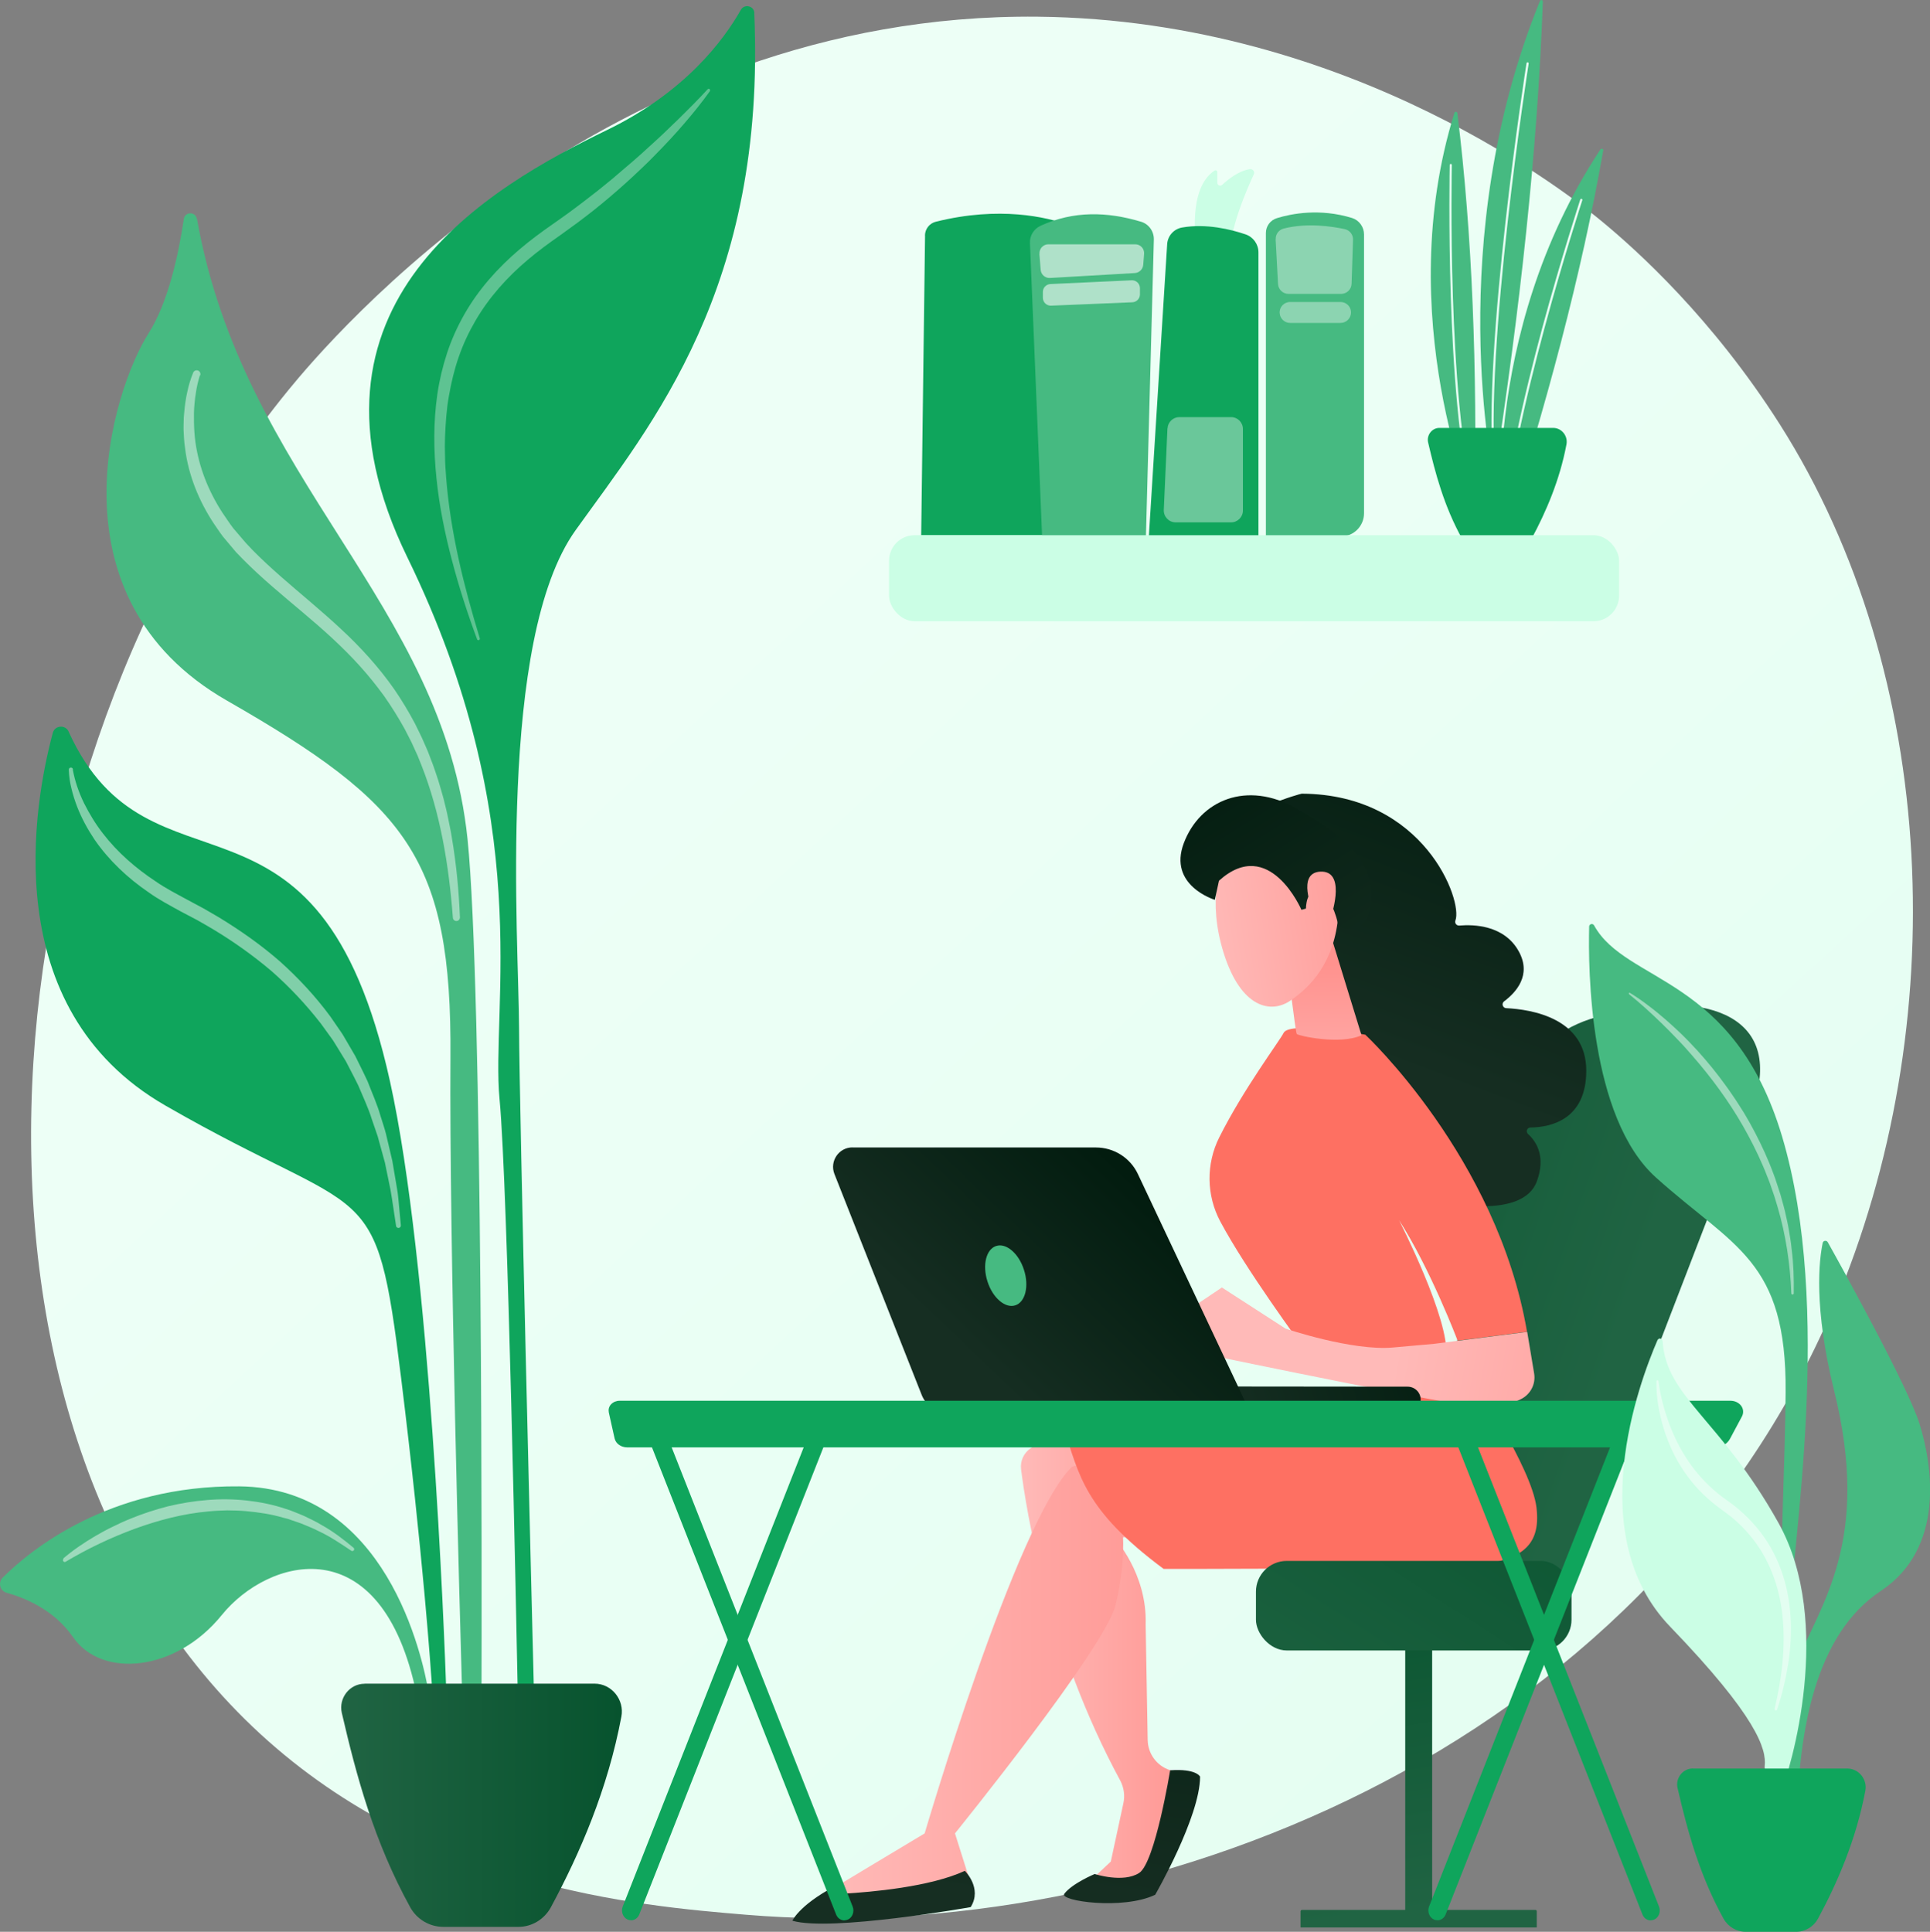 <?xml version="1.0" encoding="UTF-8"?>
<svg id="Layer_2" data-name="Layer 2" xmlns="http://www.w3.org/2000/svg" xmlns:xlink="http://www.w3.org/1999/xlink" viewBox="0 0 200 200.22">
  <rect x="0" y="0" width="200" height="200.22" fill="#808080" stroke="none"/>
  <defs>
    <style>
      .cls-1 {
        fill: url(#linear-gradient-2);
      }

      .cls-2 {
        fill: url(#linear-gradient-17);
      }

      .cls-3 {
        opacity: .47;
      }

      .cls-3, .cls-4, .cls-5, .cls-6 {
        fill: #fff;
      }

      .cls-4 {
        opacity: .38;
      }

      .cls-7 {
        fill: url(#linear-gradient-15);
      }

      .cls-8 {
        fill: url(#linear-gradient-18);
      }

      .cls-9 {
        fill: url(#linear-gradient-14);
      }

      .cls-10 {
        fill: url(#linear-gradient-20);
      }

      .cls-11 {
        fill: url(#linear-gradient-6);
      }

      .cls-12 {
        fill: url(#linear-gradient-11);
      }

      .cls-13 {
        fill: url(#linear-gradient-10);
      }

      .cls-5 {
        opacity: .57;
      }

      .cls-14 {
        fill: #0fa55c;
      }

      .cls-15 {
        fill: url(#linear-gradient-16);
      }

      .cls-16 {
        fill: url(#linear-gradient-21);
      }

      .cls-17 {
        fill: url(#linear-gradient-5);
      }

      .cls-6 {
        opacity: .33;
      }

      .cls-18 {
        fill: url(#linear-gradient-7);
      }

      .cls-19 {
        fill: #cbfee5;
      }

      .cls-20 {
        fill: url(#linear-gradient-9);
      }

      .cls-21 {
        fill: url(#linear-gradient-22);
      }

      .cls-22 {
        fill: url(#linear-gradient-3);
      }

      .cls-23 {
        fill: url(#linear-gradient);
      }

      .cls-24 {
        fill: #46ba81;
      }

      .cls-25 {
        fill: url(#linear-gradient-23);
      }

      .cls-26 {
        fill: url(#linear-gradient-19);
      }

      .cls-27 {
        fill: url(#linear-gradient-4);
      }

      .cls-28 {
        fill: url(#linear-gradient-8);
      }

      .cls-29 {
        fill: url(#linear-gradient-12);
      }

      .cls-30 {
        fill: url(#linear-gradient-13);
      }
    </style>
    <linearGradient id="linear-gradient" x1="210.52" y1="224.01" x2="66.17" y2="68.22" gradientUnits="userSpaceOnUse">
      <stop offset="0" stop-color="#e1fef0"/>
      <stop offset="1" stop-color="#edfff6"/>
    </linearGradient>
    <linearGradient id="linear-gradient-2" x1="35.37" y1="187.1" x2="64.45" y2="187.1" gradientUnits="userSpaceOnUse">
      <stop offset="0" stop-color="#206443"/>
      <stop offset="1" stop-color="#07532e"/>
    </linearGradient>
    <linearGradient id="linear-gradient-3" x1="-7227.57" y1="135.46" x2="-7171.55" y2="115.81" gradientTransform="translate(-7058.38) rotate(-180) scale(1 -1)" xlink:href="#linear-gradient-2"/>
    <linearGradient id="linear-gradient-4" x1="1210.24" y1="170.78" x2="1229.8" y2="170.78" gradientTransform="translate(-1104.46)" gradientUnits="userSpaceOnUse">
      <stop offset="0" stop-color="#ffbab8"/>
      <stop offset="1" stop-color="#ff928e"/>
    </linearGradient>
    <linearGradient id="linear-gradient-5" x1="1227.61" y1="153.88" x2="1220.41" y2="199.04" gradientTransform="translate(-1104.46)" gradientUnits="userSpaceOnUse">
      <stop offset="0" stop-color="#021c0f"/>
      <stop offset="1" stop-color="#162e22"/>
    </linearGradient>
    <linearGradient id="linear-gradient-6" x1="1190.18" y1="172.56" x2="1231.45" y2="172.56" xlink:href="#linear-gradient-4"/>
    <linearGradient id="linear-gradient-7" x1="180.76" y1="87.24" x2="164.43" y2="110.78" gradientUnits="userSpaceOnUse">
      <stop offset="0" stop-color="#ff928e"/>
      <stop offset="1" stop-color="#fe7062"/>
    </linearGradient>
    <linearGradient id="linear-gradient-8" x1="1203.64" y1="150.05" x2="1196.43" y2="195.21" xlink:href="#linear-gradient-5"/>
    <linearGradient id="linear-gradient-9" x1="1295.49" y1="-609.66" x2="1288.68" y2="-573.89" gradientTransform="translate(-1225.73 452) rotate(9.97)" xlink:href="#linear-gradient-5"/>
    <linearGradient id="linear-gradient-10" x1="207.85" y1="90.93" x2="174.7" y2="107.74" xlink:href="#linear-gradient-7"/>
    <linearGradient id="linear-gradient-11" x1="1284.22" y1="-564.91" x2="1281.43" y2="-582.79" gradientTransform="translate(-1225.73 452) rotate(9.97)" xlink:href="#linear-gradient-4"/>
    <linearGradient id="linear-gradient-12" x1="-890.24" y1="5736.44" x2="-872.01" y2="5748.82" gradientTransform="translate(-3123.41 -4714.08) rotate(-42.85)" xlink:href="#linear-gradient-4"/>
    <linearGradient id="linear-gradient-13" x1="-878.08" y1="5721.62" x2="-884.89" y2="5757.39" gradientTransform="translate(-3123.41 -4714.08) rotate(-42.85)" xlink:href="#linear-gradient-5"/>
    <linearGradient id="linear-gradient-14" x1="-889.15" y1="5734.83" x2="-870.91" y2="5747.21" gradientTransform="translate(-3123.41 -4714.08) rotate(-42.85)" xlink:href="#linear-gradient-4"/>
    <linearGradient id="linear-gradient-15" x1="1295.66" y1="-544.61" x2="1334.43" y2="-544.61" gradientTransform="translate(-1225.73 452) rotate(9.97)" xlink:href="#linear-gradient-4"/>
    <linearGradient id="linear-gradient-16" x1="1222.41" y1="411.28" x2="1198" y2="417.97" gradientTransform="translate(-1090.19 -212.01) rotate(-2.83)" xlink:href="#linear-gradient-5"/>
    <linearGradient id="linear-gradient-17" x1="1222.5" y1="122.61" x2="1205.18" y2="140.92" xlink:href="#linear-gradient-5"/>
    <linearGradient id="linear-gradient-18" x1="7229.47" y1="197.8" x2="7235.51" y2="159.81" gradientTransform="translate(-7084.64 368.17) scale(1 -1)" xlink:href="#linear-gradient-2"/>
    <linearGradient id="linear-gradient-19" x1="7231.8" y1="198.01" x2="7238.11" y2="158.31" gradientTransform="translate(-7084.64 397.73) scale(1 -1)" xlink:href="#linear-gradient-2"/>
    <linearGradient id="linear-gradient-20" x1="131.81" y1="188.94" x2="163.28" y2="140.66" xlink:href="#linear-gradient-2"/>
    <linearGradient id="linear-gradient-21" x1="150.2" y1="34.69" x2="152.91" y2="34.69" xlink:href="#linear-gradient"/>
    <linearGradient id="linear-gradient-22" x1="154.56" y1="27.74" x2="158.41" y2="27.74" xlink:href="#linear-gradient"/>
    <linearGradient id="linear-gradient-23" x1="155.68" y1="38.2" x2="163.97" y2="38.2" xlink:href="#linear-gradient"/>
  </defs>
  <g id="Layer_1-2" data-name="Layer 1">
    <g>
      <path class="cls-23" d="m190.05,135.36c-19.75,46.52-71.9,66.5-112.76,63.09-11.16-.93-33.6-2.8-51.13-19.5C-7.49,146.88-2.31,79.86,29.91,40.4,34.06,35.32,62.78,1.27,107.54,1.73c32.77.33,55.77,18.98,58.56,21.3,3.53,2.93,11.32,9.91,18.35,20.97,16.5,26,17.95,62.28,5.61,91.35Z"/>
      <g>
        <g>
          <path class="cls-24" d="m43.8,176.17c.39,0,.69-.35.62-.73-.64-3.81-4.42-21.25-19.63-21.39-13.48-.12-21.66,6.61-24.51,9.46-.51.51-.28,1.38.41,1.57,1.84.51,4.9,1.74,6.87,4.59,2.96,4.3,10.65,3.63,15.43-2.29,4.74-5.86,16.56-9.37,20.19,8.29.06.29.32.51.62.51h0Z"/>
          <path class="cls-14" d="m7.11,75.82c-.34-.74-1.43-.65-1.64.14-1.92,7.16-5.9,28.51,11.66,38.62,21.28,12.25,21.79,6.71,24.44,28.27,2.28,18.56,3.06,29.85,3.24,32.63.02.38.34.68.72.68h0c.41,0,.74-.34.72-.75-.2-5.84-1.66-44.46-5.84-63.35-7.43-33.6-24.83-17.6-33.31-36.25Z"/>
          <path class="cls-24" d="m20.39,22.67c-.13-.76-1.23-.74-1.34.02-.57,3.81-1.64,8.68-3.66,11.86-3.75,5.9-10.55,27.37,8.14,38.07,18.69,10.71,23.29,16.37,23.15,36.93-.13,18.79,1,58.88,1.2,65.64.02.55.46.98,1.01.98h0c.56,0,1.01-.45,1.01-1,.02-8.79.15-72.71-1.45-88.2-2.54-24.54-23.23-37.11-28.04-64.3Z"/>
          <path class="cls-14" d="m78.17,1.35c-.03-.75-1.03-.98-1.4-.33-1.78,3.15-5.79,8.53-13.81,12.43-12.03,5.84-33.62,17.92-20.75,44.31,13.39,27.44,8.63,46.6,9.56,56.2.85,8.89,1.75,54.67,1.88,61.39,0,.46.38.82.84.82h0c.47,0,.85-.39.84-.86-.19-7.41-1.51-60.28-1.54-68.74-.03-9.11-2.28-40.26,5.86-51.62,7.87-10.99,19.76-25.1,18.51-53.6Z"/>
          <path class="cls-3" d="m20.71,38.91c-.19.6-.34,1.27-.43,1.92-.06.33-.09.66-.12.99-.04.33-.05.66-.06.99-.02,1.33.04,2.66.31,3.95.51,2.6,1.65,5.04,3.19,7.19.19.27.37.55.58.81l.65.76.65.76.69.73c.94.96,1.94,1.87,2.96,2.77,2.04,1.79,4.18,3.52,6.2,5.41,2.03,1.88,3.92,3.95,5.52,6.24.79,1.15,1.51,2.35,2.16,3.58l.46.94c.16.31.3.63.44.95l.42.96.37.97c.26.64.46,1.31.69,1.97.21.66.39,1.33.58,2,.16.67.34,1.34.47,2.02.13.68.29,1.35.39,2.04.46,2.72.72,5.47.83,8.22,0,.2-.15.37-.35.38-.2,0-.36-.14-.38-.34-.41-5.42-1.29-10.85-3.28-15.87l-.38-.94-.42-.92c-.13-.31-.28-.61-.44-.91l-.46-.9c-.65-1.18-1.36-2.32-2.13-3.42-.79-1.09-1.63-2.13-2.53-3.13-.9-1-1.86-1.95-2.85-2.87-1.98-1.84-4.12-3.54-6.2-5.35-1.04-.9-2.07-1.84-3.05-2.83l-.73-.75-.68-.81-.68-.81c-.22-.28-.41-.58-.61-.86-1.62-2.31-2.8-4.97-3.24-7.77l-.14-1.05c-.04-.35-.05-.71-.07-1.06-.03-.35-.02-.71-.01-1.06,0-.35.02-.71.06-1.06.04-.35.06-.7.12-1.05.05-.35.11-.7.19-1.04.14-.69.34-1.36.62-2.04.08-.2.31-.29.51-.21.19.08.28.29.22.48v.03Z"/>
          <path class="cls-3" d="m7.54,79.74c.21,1.2.63,2.4,1.17,3.51.56,1.11,1.2,2.17,1.96,3.14,1.51,1.96,3.4,3.6,5.46,4.96,1.02.71,2.12,1.27,3.22,1.87l1.7.91c.56.31,1.11.65,1.67.97,2.2,1.34,4.32,2.83,6.27,4.53,1.93,1.73,3.7,3.63,5.24,5.72l1.1,1.6c.19.26.34.55.51.83l.49.84.49.84.43.87c.28.58.58,1.16.84,1.74.46,1.2,1,2.38,1.35,3.62.19.61.4,1.22.56,1.84l.44,1.87.22.94.16.95.32,1.89c.12.63.15,1.27.22,1.91l.18,1.91c.01.14-.09.26-.23.27-.13.01-.25-.08-.27-.21v-.02c-.2-1.25-.36-2.51-.58-3.75l-.38-1.85-.19-.93-.25-.91-.5-1.82c-.19-.6-.42-1.19-.61-1.78-.37-1.2-.92-2.33-1.4-3.49-.27-.57-.57-1.12-.85-1.67l-.43-.83-.49-.8-.49-.8c-.17-.26-.32-.54-.51-.79l-1.1-1.52c-1.53-1.97-3.24-3.8-5.12-5.45-1.91-1.62-3.95-3.07-6.1-4.36-.54-.31-1.08-.64-1.63-.94l-1.67-.88c-1.12-.62-2.29-1.23-3.35-1.99-2.15-1.47-4.09-3.29-5.58-5.44-.73-1.09-1.36-2.24-1.83-3.46-.23-.61-.43-1.23-.58-1.87-.16-.63-.25-1.27-.27-1.94,0-.12.09-.22.21-.22.11,0,.2.07.22.18v.02Z"/>
          <path class="cls-3" d="m6.55,161.53c1.04-.89,2.16-1.64,3.33-2.33.59-.34,1.18-.67,1.79-.96.61-.3,1.23-.59,1.86-.84,1.26-.52,2.56-.94,3.88-1.28,1.33-.32,2.68-.54,4.05-.65,1.37-.12,2.74-.1,4.11.05,1.36.15,2.72.42,4.02.86l.49.16.48.19c.32.13.64.25.95.39.61.3,1.24.58,1.82.94,1.19.66,2.27,1.49,3.31,2.36.08.07.09.19.02.27-.06.07-.17.09-.25.04h0c-1.11-.74-2.2-1.49-3.4-2.04-.58-.31-1.2-.53-1.8-.79-.31-.12-.62-.21-.93-.32l-.46-.16-.47-.12c-1.25-.37-2.55-.56-3.85-.68-.33-.02-.65-.06-.98-.06l-.98-.02c-.65.02-1.3.04-1.95.11-2.6.23-5.16.9-7.63,1.8-2.47.91-4.87,2.05-7.15,3.41h0c-.09.06-.21.03-.26-.06-.05-.08-.03-.18.04-.24Z"/>
          <path class="cls-6" d="m73.57,9.44c-.84,1.18-1.74,2.29-2.68,3.38-.93,1.09-1.92,2.14-2.93,3.17l-.76.77-.78.75c-.52.5-1.05.99-1.58,1.47-1.07.96-2.17,1.9-3.3,2.8-.56.45-1.14.88-1.72,1.32-.58.43-1.17.85-1.75,1.27-1.17.82-2.3,1.64-3.37,2.55-2.14,1.8-4.02,3.9-5.42,6.3-.7,1.2-1.29,2.46-1.74,3.77-.46,1.31-.78,2.67-1.02,4.05-.25,1.38-.34,2.78-.4,4.19l-.02,1.06c0,.35.02.71.02,1.06,0,.71.06,1.41.11,2.12.44,5.65,1.82,11.23,3.49,16.69.02.08-.02.16-.1.19-.08.02-.16-.02-.18-.09-1-2.69-1.88-5.42-2.61-8.2-.73-2.78-1.31-5.61-1.6-8.49-.3-2.88-.33-5.8.09-8.7.21-1.45.55-2.88,1.01-4.28.46-1.4,1.07-2.75,1.8-4.03,1.46-2.57,3.46-4.8,5.68-6.69,1.11-.95,2.29-1.82,3.47-2.64.58-.41,1.16-.81,1.73-1.23.57-.43,1.14-.84,1.7-1.28.55-.44,1.13-.86,1.67-1.31.55-.45,1.11-.89,1.64-1.36,1.09-.92,2.17-1.84,3.21-2.81,1.06-.95,2.09-1.93,3.11-2.93,1.01-1,2.03-2.01,2.99-3.06h0c.06-.06.15-.07.21-.01.06.05.06.14.02.2Z"/>
        </g>
        <path class="cls-1" d="m37.8,174.5h23.81c1.78,0,3.12,1.68,2.78,3.43-1.42,7.53-4.3,14.17-7.3,19.74-.67,1.24-1.96,2.04-3.37,2.04h-7.77c-1.43,0-2.75-.78-3.44-2.03-3.74-6.8-5.56-13.54-7.09-20.15-.35-1.52.8-3.02,2.36-3.02Z"/>
      </g>
      <g>
        <g>
          <path class="cls-22" d="m149.31,159.51c1.04-19.04,3.14-36.42,7.69-46.86,1.46-3.34,4.26-5.87,7.72-7.01,9.36-3.07,19.1-1.68,17.5,6.97l-20.74,53.83-12.18-6.92Z"/>
          <g>
            <g>
              <path class="cls-27" d="m115.5,146.38s-4.09.63-8.68,3.71c-.72.48-1.12,1.33-1.01,2.19.55,4.36,2.81,18.47,10.27,32.25.39.73.51,1.57.33,2.38l-1.3,6.03-2.4,2.25h6.19l4.12-11.16-1.76-.56c-1.37-.43-2.3-1.69-2.33-3.12l-.21-11.97c.18-5.33-3.27-9.01-3.27-9.01l9.89-.48-9.85-12.51Z"/>
              <path class="cls-17" d="m110.29,196.28c-.56.74,6.07,1.71,9.42.1,0,0,4.65-8.08,4.65-12.24,0,0-.37-.85-3.1-.66,0,0-1.56,9.57-3.21,10.64-1.65,1.07-4.61.11-4.61.11,0,0-2.32.96-3.15,2.05Z"/>
              <path class="cls-11" d="m126.99,159.98c-.05-.09-10.65-1.27-10.65-1.27,0,0,.35,3.22-.74,7.66-1.08,4.43-16.64,23.65-16.64,23.65l1.63,5.17c-5.04,1.76-10,2.04-14.88.9l10.11-6.07s9.46-32.24,15.25-37.99l10.62-3.67,5.29,11.63Z"/>
              <path class="cls-18" d="m152.62,143.02s6.1,9.08,6.6,13.22c.5,4.14-1.67,5.82-8.08,6.1-6.4.28-30.55.27-30.55.27-8.34-6.19-8.73-9.81-10.34-14.48,0,0,1.22-2.09,16.2-2.86,2.96-.15,26.17-2.26,26.17-2.26Z"/>
              <path class="cls-28" d="m99.99,193.91s1.83,1.78.6,3.75c0,0-14.53,2.58-18.48,1.41,0,0,.82-1.87,5.26-4l-.33.25c-.41.32-.17.98.35.95,2.93-.17,8.99-.7,12.6-2.37Z"/>
            </g>
            <g>
              <path class="cls-20" d="m134.93,82.26c12.66.07,16.68,11.11,15.89,13.14-.11.27.12.55.4.53,1.48-.13,4.68-.06,6.18,2.7,1.33,2.44-.3,4.23-1.53,5.15-.3.22-.16.69.21.71,2.65.13,8.3,1.04,8.3,6.48,0,5.08-3.68,5.86-5.78,5.89-.36,0-.52.44-.25.68.9.82,1.84,2.36.91,4.9-1.47,3.98-9.47,2.23-10.4,2.01-.06-.01-.11-.04-.16-.08l-11.62-9.64c-.09-.08-.14-.19-.14-.3l.04-15.51c0-.13.06-.24.16-.32l-6.33-13.36c-2.98-.99,3.98-3,4.13-2.99Z"/>
              <path class="cls-13" d="m134.95,139.51s-5.83-7.9-8.5-12.92c-1.44-2.71-1.48-5.96-.1-8.71,2.51-5.02,6.27-10.02,6.67-10.83.62-1.24,8.46.19,8.46.19,0,0,13.68,12.74,16.76,30.79l-7.19.92s-2.84-7.48-6.07-12.48c0,0,5.29,10.32,4.88,14.09l-14.92-1.06Z"/>
              <path class="cls-12" d="m133.36,99.56c.03.29.89,7.44,1.02,7.61.14.17,4.43,1.16,6.71.13l-3.32-10.79-4.42,3.05Z"/>
              <g>
                <path class="cls-29" d="m126.68,89.39s-1.67,3.72.14,9.43,4.92,6.26,6.91,4.88c1.99-1.38,4.58-3.85,4.97-9,.39-5.15-9.73-10.01-12.03-5.31Z"/>
                <path class="cls-30" d="m134.87,94.31s-3.32-7.75-8.55-3.03l-.43,1.98s-4.89-1.47-3.21-5.89c1.68-4.42,6.5-6.53,11.7-3.57,5.21,2.96,8.03,5.55,7.69,9.6-.34,4.04-3.36,2.61-3.36,2.61,0,0-.54-2.99-1.96-3.54-1.42-.55-1.42,1.7-1.42,1.7l-.48.13Z"/>
                <path class="cls-9" d="m136.05,94.42s-1.73-3.97.78-4.08c2.51-.11,1.43,3.83.91,5.26l-1.69-1.18Z"/>
              </g>
              <path class="cls-7" d="m120.6,137.49l6.02-4.05,6.59,4.26s6.89,2.34,11.14,1.96l4.25-.38,9.66-1.24.72,4.32c.18,1.1-.39,2.18-1.39,2.66-.89.42-1.93.88-2.57,1.03-1.3.32-29.67-5.6-29.67-5.6l-4.74-2.95Z"/>
            </g>
            <g>
              <path class="cls-15" d="m145.93,146.43s-.05,0-.07,0l-30.29-.03c-.75,0-1.36-.61-1.35-1.36,0-.75.61-1.37,1.36-1.35l30.29.03c.75,0,1.36.61,1.35,1.36,0,.73-.57,1.32-1.29,1.35Z"/>
              <path class="cls-2" d="m88.34,118.93h25.23c1.86,0,3.56,1.07,4.35,2.76l11.66,24.73h-31.35c-1.2,0-2.28-.73-2.72-1.85l-9.04-22.89c-.52-1.32.45-2.76,1.87-2.76Z"/>
              <path class="cls-24" d="m106.11,131.61c.55,1.7.14,3.35-.9,3.68-1.04.34-2.34-.77-2.88-2.47-.55-1.7-.14-3.35.9-3.68,1.04-.34,2.34.77,2.88,2.47Z"/>
            </g>
          </g>
          <g>
            <rect class="cls-8" x="145.61" y="168.97" width="2.79" height="30.22" transform="translate(294.02 368.17) rotate(180)"/>
            <path class="cls-26" d="m134.77,197.96h24.48v1.67c0,.08-.07.15-.15.15h-24.19c-.07,0-.14-.06-.14-.14v-1.68h0Z" transform="translate(294.02 397.73) rotate(180)"/>
            <rect class="cls-10" x="130.15" y="161.78" width="32.7" height="9.28" rx="3.19" ry="3.19"/>
          </g>
        </g>
        <g>
          <g>
            <path class="cls-14" d="m171.06,199.03c.12,0,.25-.03.37-.08.47-.22.69-.82.49-1.34l-19.63-49.81c-.2-.52-.75-.76-1.23-.53-.47.22-.69.82-.49,1.34l19.63,49.81c.15.39.5.62.86.62Z"/>
            <path class="cls-14" d="m148.95,199.03c.36,0,.71-.23.86-.62l19.63-49.81c.2-.52-.02-1.12-.49-1.34-.47-.22-1.03.02-1.23.53l-19.63,49.81c-.2.52.02,1.12.49,1.34.12.06.25.08.37.08Z"/>
            <path class="cls-14" d="m87.5,199.03c.12,0,.25-.03.37-.08.47-.22.69-.82.49-1.34l-19.63-49.81c-.2-.52-.75-.76-1.23-.53-.47.22-.69.82-.49,1.34l19.63,49.81c.15.39.5.62.86.62Z"/>
            <path class="cls-14" d="m65.39,199.03c.36,0,.71-.23.86-.62l19.63-49.81c.2-.52-.02-1.12-.49-1.34-.47-.22-1.03.02-1.23.53l-19.63,49.81c-.2.52.02,1.12.49,1.34.12.06.25.08.37.08Z"/>
          </g>
          <path class="cls-14" d="m63.09,146.36c-.06-.29.02-.59.24-.82.22-.23.54-.36.88-.36h115.12c.45,0,.86.2,1.1.52s.27.74.09,1.09l-1.25,2.34c-.29.54-.9.88-1.59.88h-112.69c-.63,0-1.18-.39-1.3-.93l-.61-2.73Z"/>
        </g>
      </g>
      <g>
        <g>
          <g>
            <g>
              <path class="cls-24" d="m152.83,52.82s-8.67-20.03-2.11-41.14c.04-.14.29-.11.3.03,1.58,12.76,2.05,26.59,1.8,41.1Z"/>
              <path class="cls-16" d="m152.79,52.4s-.09-.03-.11-.08c-1.54-5.47-2.12-14.75-2.34-21.58-.24-7.39-.11-13.58-.11-13.64,0-.06.04-.11.11-.11.06,0,.11.05.11.11,0,.06-.13,6.24.11,13.63.22,6.82.8,16.08,2.34,21.53.02.06-.02.12-.08.14-.01,0-.02,0-.03,0Z"/>
            </g>
            <g>
              <path class="cls-24" d="m154.81,49.55s-5.36-24.58,4.77-49.45c.07-.16.31-.11.3.06-.55,15.4-2.38,32.01-5.07,49.39Z"/>
              <path class="cls-21" d="m154.87,49.02c-.06,0-.11-.04-.11-.1-1.21-12.72,3.38-42.08,3.43-42.37,0-.06.07-.1.13-.09.06,0,.1.07.09.13-.05.29-4.63,29.63-3.43,42.32,0,.06-.04.12-.1.12,0,0,0,0-.01,0Z"/>
            </g>
            <g>
              <path class="cls-24" d="m155.67,56.22s-2.57-21.44,10.18-40.74c.08-.13.32-.05.29.1-2.25,12.84-5.9,26.48-10.47,40.64Z"/>
              <path class="cls-25" d="m155.79,55.8h0c-.06,0-.11-.05-.11-.11.11-5.68,2.31-14.9,4.12-21.63,1.97-7.29,3.94-13.32,3.96-13.38.02-.06.08-.09.14-.07.06.02.09.08.07.14-.02.06-1.99,6.09-3.95,13.37-1.81,6.72-4,15.92-4.12,21.58,0,.06-.05.11-.11.11Z"/>
            </g>
          </g>
          <path class="cls-14" d="m149.16,44.35h11.79c.88,0,1.54.83,1.38,1.7-.7,3.72-2.13,7.02-3.61,9.77-.33.62-.97,1.01-1.67,1.01h-3.85c-.71,0-1.36-.39-1.7-1.01-1.85-3.36-2.75-6.7-3.51-9.97-.17-.75.4-1.5,1.17-1.5Z"/>
        </g>
        <g>
          <g>
            <g>
              <path class="cls-19" d="m123.96,25.31s-.93-5.77,1.9-7.63c.13-.08.29.01.29.16v1.1c0,.26.31.4.5.22.61-.57,1.7-1.45,2.86-1.63.31-.05.55.26.42.54-.71,1.52-2.57,5.77-2.5,8.55l-3.48-1.31Z"/>
              <path class="cls-14" d="m120.95,25.31l-1.9,30.31h11.36v-29.46c0-.85-.54-1.6-1.34-1.87-1.5-.51-4.06-1.15-6.57-.71-.86.15-1.5.87-1.55,1.73Z"/>
              <path class="cls-4" d="m120.98,44.4l-.38,8.45c-.03.7.53,1.29,1.23,1.29h5.74c.68,0,1.23-.55,1.23-1.23v-8.45c0-.68-.55-1.23-1.23-1.23h-5.35c-.66,0-1.2.52-1.23,1.17Z"/>
            </g>
            <g>
              <path class="cls-24" d="m141.35,53.2v-28.9c0-.78-.51-1.48-1.25-1.71-3.34-1.02-6.25-.45-7.78.02-.68.21-1.14.83-1.14,1.54v31.46h7.75c1.34,0,2.42-1.08,2.42-2.42Z"/>
              <path class="cls-4" d="m132.19,24.81l.25,4.62c.03.58.51,1.03,1.08,1.03h5.45c.59,0,1.07-.46,1.09-1.05l.15-4.56c.02-.52-.34-.99-.85-1.1-1.32-.29-3.93-.68-6.34-.06-.5.13-.85.59-.82,1.11Z"/>
              <path class="cls-4" d="m132.61,32.46h0c.04.57.51,1.01,1.08,1.01h5.22c.61,0,1.1-.5,1.09-1.11h0c-.01-.59-.49-1.06-1.09-1.06h-5.22c-.63,0-1.13.53-1.08,1.16Z"/>
            </g>
            <path class="cls-14" d="m95.86,24.41l-.4,31.07h18.05l-1.35-30.24c-.04-.87-.6-1.63-1.43-1.93-2.24-.8-7.13-1.98-13.75-.33-.66.16-1.12.75-1.13,1.43Z"/>
            <g>
              <path class="cls-24" d="m106.73,25.17l1.26,30.42h10.76l.82-30.76c.02-.85-.52-1.61-1.33-1.85-3.5-1.05-6.97-1.15-10.41.42-.69.32-1.13,1.02-1.1,1.78Z"/>
              <path class="cls-5" d="m107.71,26.31l.13,1.65c.04.5.47.88.97.85l8.79-.51c.46-.03.83-.39.87-.85l.09-1.14c.04-.54-.38-.99-.92-.99h-9c-.54,0-.96.46-.92.99Z"/>
              <path class="cls-5" d="m108.07,30.26v.6c0,.47.39.84.85.82l8.42-.35c.44-.02.79-.38.79-.82v-.64c0-.47-.39-.84-.86-.82l-8.42.39c-.44.02-.78.38-.78.82Z"/>
            </g>
          </g>
          <rect class="cls-19" x="92.13" y="55.47" width="75.65" height="8.92" rx="2.65" ry="2.65"/>
        </g>
      </g>
      <g>
        <g>
          <path class="cls-24" d="m165.19,95.91c-.13-.24-.5-.16-.51.12-.11,4.33-.01,19.79,6.93,26.02,8.11,7.28,13.54,8.54,13.43,22.26-.11,13.57-1.83,37.82.91,44.67.05.13.17.22.31.23h0c.23.01.41-.19.37-.42-.36-2.07-1.81-11.06-1.36-19.45.51-9.56,4.72-33.71-.6-51.56-4.99-16.72-16.15-15.82-19.48-21.87Z"/>
          <path class="cls-24" d="m185.76,192.48c-.19-.02-.34-.16-.37-.35-.35-2.01-2.13-13.13.52-19.29,2.93-6.79,7.97-13.28,4.16-28.69-2.16-8.73-1.55-13.61-1.19-15.32.05-.26.4-.31.53-.08,1.61,2.88,8.32,15.02,9.51,18.83,1.35,4.34,2.65,12.89-4.03,17.32-6.57,4.36-8.9,14.17-8.67,27.03.02.91-.16.56-.45.53h0Z"/>
          <path class="cls-19" d="m183.49,183.92c.27.02.85,2.34.98,2.05,1.11-2.61,5.6-17.76-.16-28.11-6.01-10.79-11.65-13.06-12.01-18.81-.02-.35-.41-.45-.55-.13-1.94,4.48-7.77,20.22,1.31,29.66,9.02,9.36,10.01,12.72,9.81,14.46-.05.45.23.85.61.89h0Z"/>
          <path class="cls-3" d="m168.91,102.91c.66.4,1.29.84,1.9,1.31.62.46,1.21.95,1.79,1.45.58.5,1.14,1.03,1.7,1.56.28.27.54.55.81.82.27.28.53.56.79.84,1.03,1.14,2.01,2.34,2.91,3.59l.34.47.33.48c.21.32.44.63.64.96l.62.98.58,1c.75,1.35,1.43,2.73,2.02,4.16.15.35.28.72.42,1.08l.2.54c.06.18.12.37.18.55.12.37.24.73.36,1.1l.31,1.12c.11.37.19.75.27,1.12.08.38.18.75.24,1.13.13.76.27,1.52.34,2.28.2,1.53.24,3.07.22,4.6,0,.07-.06.12-.13.12-.07,0-.12-.05-.12-.12h0c-.12-3.05-.57-6.07-1.43-8.98l-.33-1.09-.37-1.07c-.06-.18-.12-.36-.19-.53l-.21-.53c-.14-.35-.27-.71-.43-1.05-.59-1.39-1.28-2.74-2.03-4.06-1.5-2.63-3.31-5.08-5.3-7.36-.25-.28-.5-.57-.75-.85-.26-.28-.51-.56-.78-.83-.52-.55-1.05-1.09-1.6-1.62-1.09-1.06-2.21-2.09-3.4-3.04h0s-.04-.08-.01-.12c.03-.03.07-.04.11-.02Z"/>
          <path class="cls-3" d="m171.65,143.17c-.02,1.66.27,3.29.75,4.87.24.79.54,1.56.89,2.31.35.75.76,1.47,1.22,2.14.46.68.97,1.33,1.53,1.92.56.59,1.17,1.13,1.8,1.63l.48.36.46.34c.15.11.3.23.45.34.15.12.3.23.44.36.58.49,1.11,1.03,1.6,1.61,1.99,2.3,3.15,5.35,3.45,8.5.33,3.16-.07,6.4-.82,9.54-.02.08.03.16.1.18.07.02.14-.02.16-.09.25-.77.48-1.55.67-2.35.19-.79.35-1.6.48-2.41.13-.81.21-1.63.25-2.46.04-.83.04-1.66-.02-2.49-.11-1.66-.43-3.32-1.02-4.88-.58-1.56-1.42-3.03-2.48-4.28-.53-.63-1.1-1.21-1.71-1.74-.15-.14-.31-.26-.46-.39-.16-.13-.31-.25-.48-.37l-.94-.68c-1.2-.91-2.27-2-3.18-3.24-.45-.62-.86-1.28-1.23-1.96-.37-.69-.69-1.4-.98-2.14-.56-1.47-.99-3.03-1.19-4.62h0c0-.07-.06-.12-.13-.11-.06,0-.1.06-.1.12Z"/>
        </g>
        <path class="cls-14" d="m175.44,183.3h15.99c1.2,0,2.09,1.13,1.87,2.3-.95,5.05-2.89,9.52-4.9,13.25-.45.83-1.32,1.37-2.27,1.37h-5.22c-.96,0-1.84-.52-2.31-1.37-2.51-4.56-3.73-9.09-4.76-13.53-.24-1.02.54-2.03,1.59-2.03Z"/>
      </g>
    </g>
  </g>
</svg>